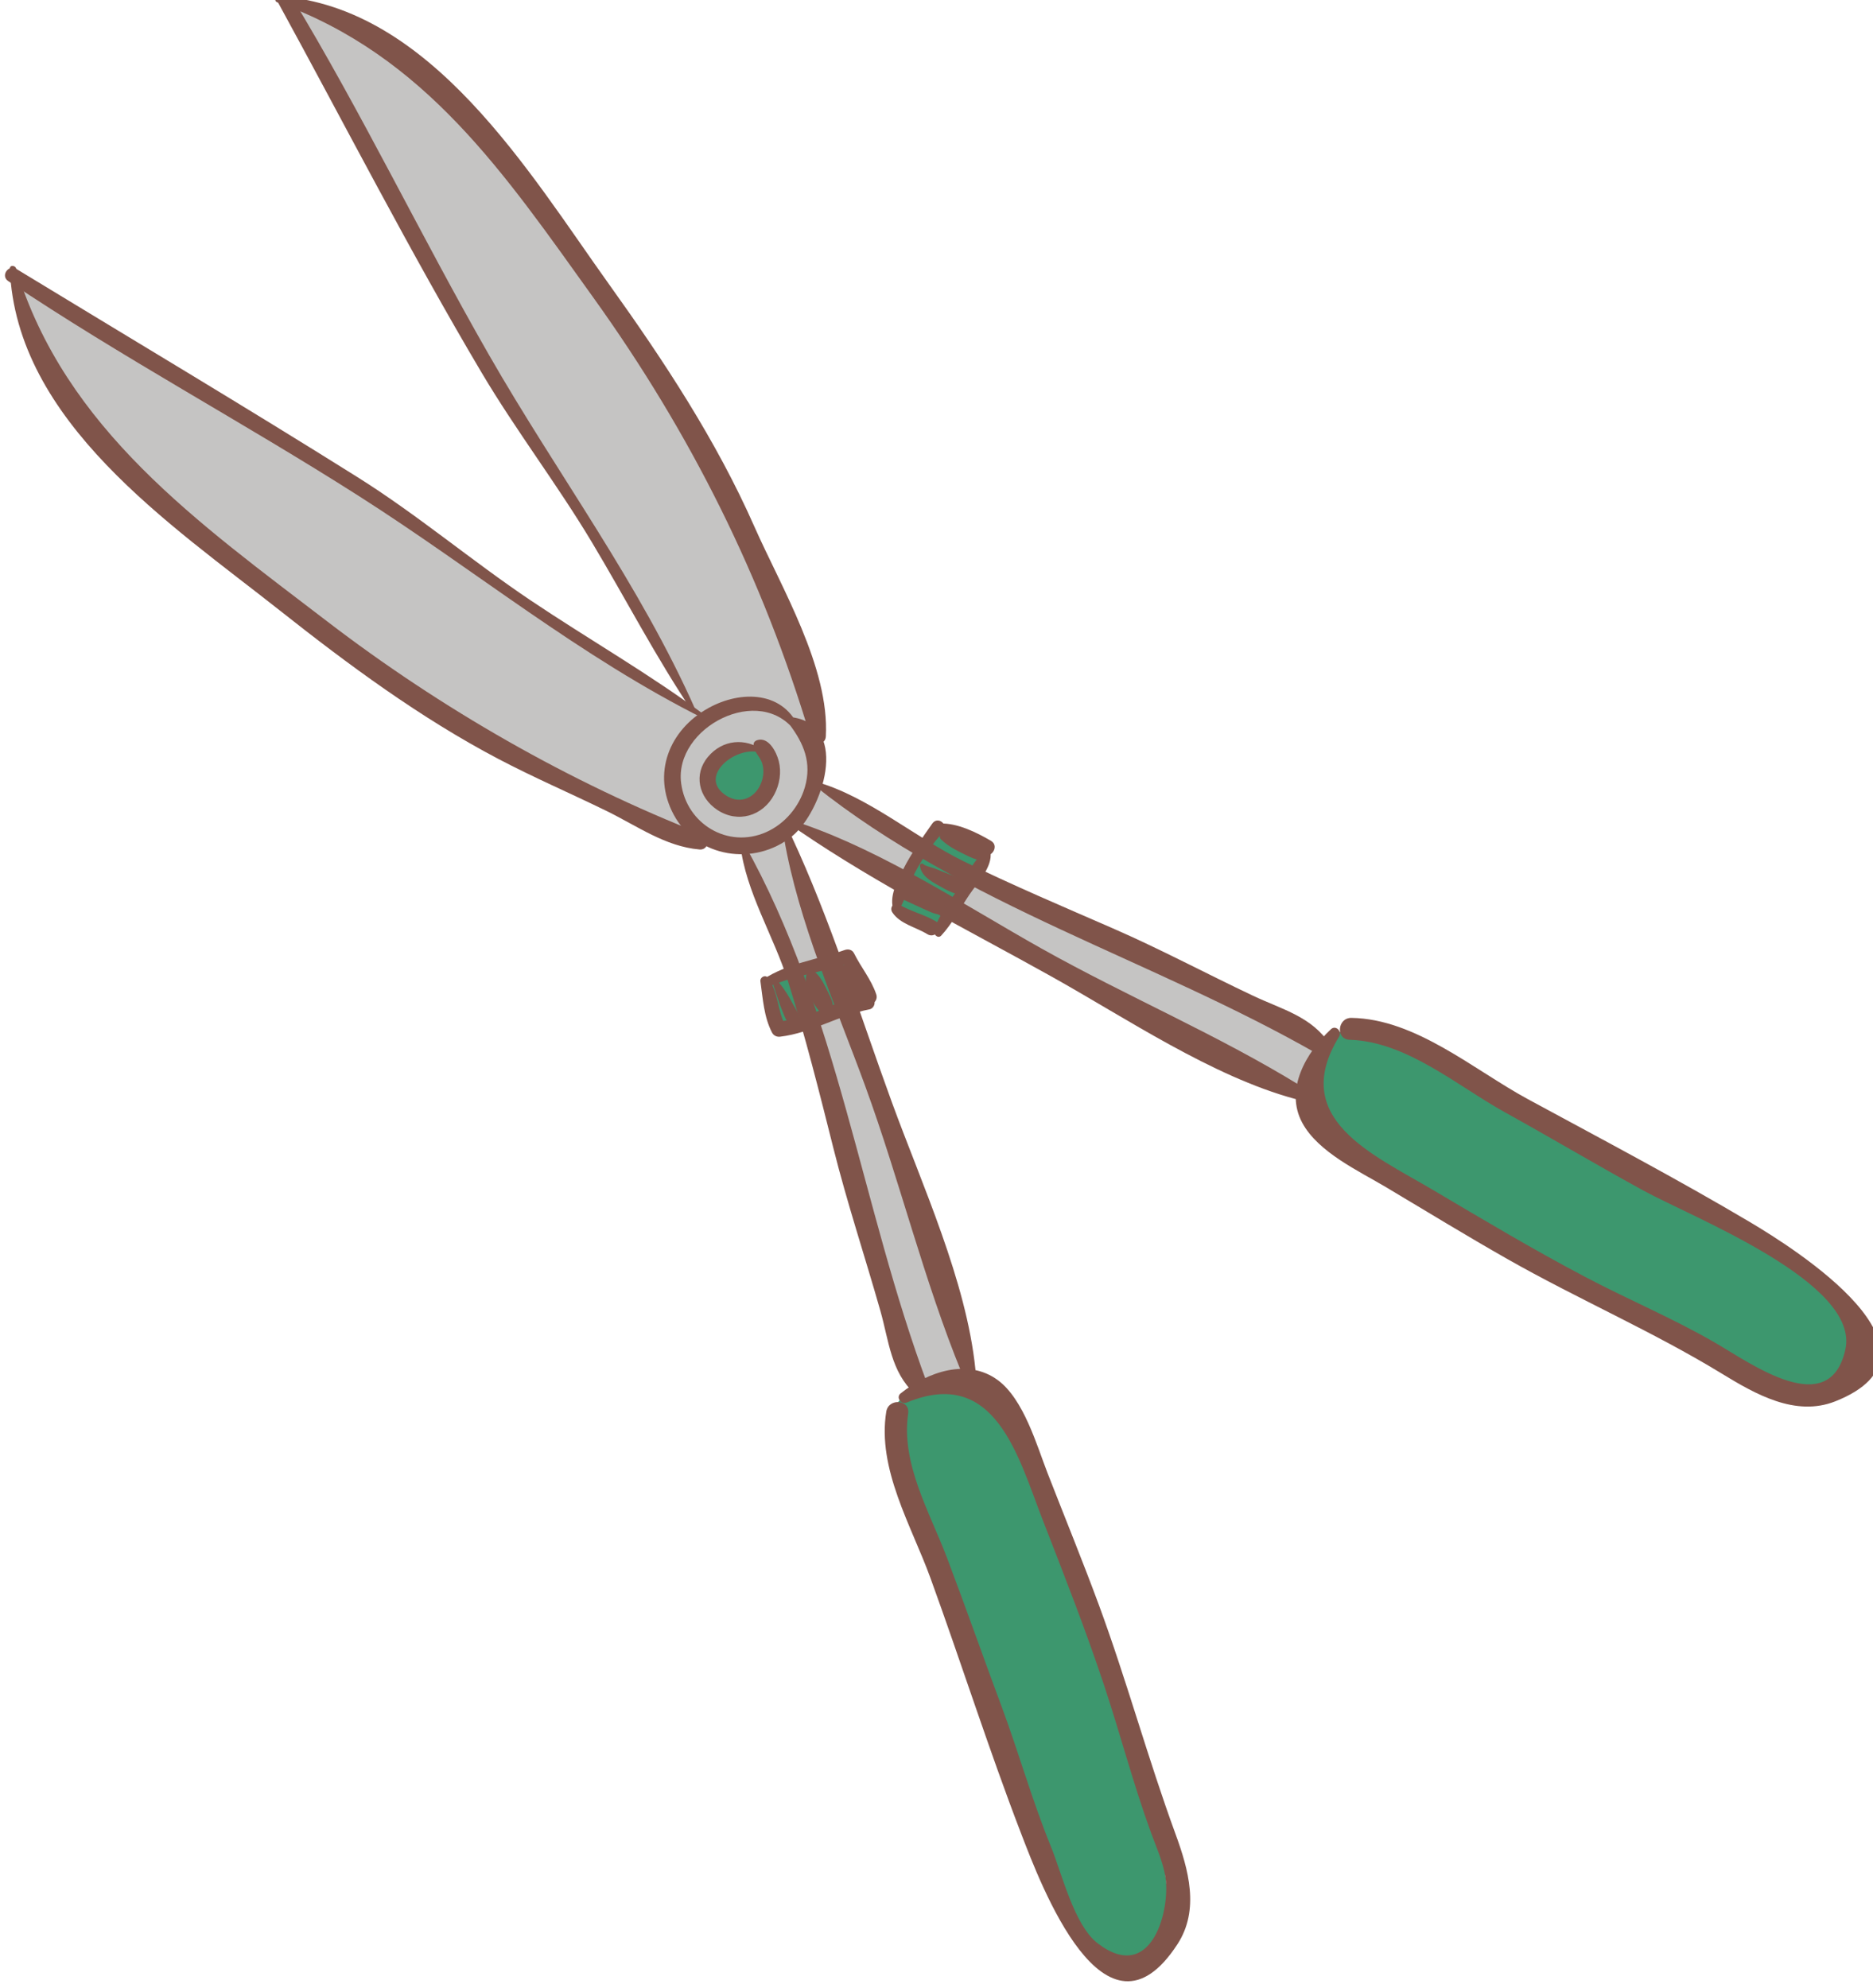 <?xml version="1.0" encoding="UTF-8" standalone="no"?>
<svg
   xmlns:dc="http://purl.org/dc/elements/1.1/"
   xmlns:cc="http://creativecommons.org/ns#"
   xmlns:rdf="http://www.w3.org/1999/02/22-rdf-syntax-ns#"
   xmlns:svg="http://www.w3.org/2000/svg"
   xmlns="http://www.w3.org/2000/svg"
   xmlns:sodipodi="http://sodipodi.sourceforge.net/DTD/sodipodi-0.dtd"
   xmlns:inkscape="http://www.inkscape.org/namespaces/inkscape"
   width="132.795"
   height="140.934"
   viewBox="0 0 35.135 37.289"
   version="1.1"
   id="svg1331"
   inkscape:version="1.0.2-2 (e86c870879, 2021-01-15)">
  <defs
     id="defs1325" />
  <sodipodi:namedview
     id="base"
     pagecolor="#ffffff"
     bordercolor="#666666"
     borderopacity="1.0"
     inkscape:pageopacity="0.0"
     inkscape:pageshadow="2"
     inkscape:zoom="3.959798"
     inkscape:cx="50.503588"
     inkscape:cy="58.226046"
     inkscape:document-units="mm"
     inkscape:current-layer="layer1"
     inkscape:document-rotation="0"
     showgrid="false"
     units="px"
     inkscape:window-width="1920"
     inkscape:window-height="1001"
     inkscape:window-x="-9"
     inkscape:window-y="-9"
     inkscape:window-maximized="1"
     fit-margin-top="0"
     fit-margin-left="0"
     fit-margin-right="0"
     fit-margin-bottom="0" />
  <g
     transform="translate(-1.963,-1.726)">
    <g
       id="g2771"
       transform="matrix(0.17,-0.081,0.081,0.17,-131.508,35.049)">
      <path
         id="path486"
         style="fill:#c5c4c3;fill-opacity:1;fill-rule:nonzero;stroke:none;stroke-width:0.133"
         d="m 738.691,309.345 3.149,-21.659 c 0,0 4.345,-20.641 4.46,-21.988 0.113,-1.347 0.263,-10.5 0.263,-10.5 l 0.06,-2.012 -3.095,-2.424 c 0,0 -1.64,-0.981 -4.053,-3.239 -2.412,-2.257 -13.619,-16.732 -15.475,-20.372 -1.855,-3.64 -10.912,-21.856 -13.247,-25.903 -2.335,-4.047 -6.717,-16.845 -6.783,-20.408 -0.067,-3.561 1.443,-9.704 1.443,-9.704 l 22.089,33.213 14.523,25.131 6.143,9.757 -2.323,-25.897 -2.503,-19.863 -1.508,-35.104 c 0,0 5.896,3.981 8.339,9.357 2.443,5.376 5.747,21.383 6.771,25.759 1.023,4.376 3.441,28.705 3.376,33.392 -0.067,4.688 -0.952,13.009 -1.233,15.039 -0.281,2.029 -2.359,6.656 -2.359,6.656 l -0.671,2.731 18.288,24.825 16.049,19.209 c 0,0 -1.203,1.659 -2.203,3.077 -1,1.419 -2.143,1.065 -2.143,1.065 0,0 -8.387,-12.697 -11.776,-15.989 -3.388,-3.292 -13.265,-17.875 -13.265,-17.875 l -8.812,-12.44 -1.515,0.568 -4.705,49.208 -2.657,8.465 -4.628,-2.077" />
      <path
         id="path488"
         style="fill:#3d976e;fill-opacity:1;fill-rule:nonzero;stroke:none;stroke-width:0.133"
         d="m 752.804,245.552 c 0,0 -1.019,3.928 -3.497,4.296 -2.479,0.368 -4.256,-2.999 -3.201,-4.423 1.055,-1.423 3.201,-1.764 4.749,-1.221 1.549,0.544 1.949,1.348 1.949,1.348" />
      <path
         id="path490"
         style="fill:#3d976e;fill-opacity:1;fill-rule:nonzero;stroke:none;stroke-width:0.133"
         d="m 757.424,265.409 2.94,3.273 c 0,0 4.364,-1.859 5.627,-2.797 1.261,-0.937 2.483,-2.375 2.483,-2.375 l -3.493,-3.897 c 0,0 -3.076,1.253 -4.476,2.537 -1.401,1.284 -3.08,3.259 -3.08,3.259" />
      <path
         id="path492"
         style="fill:#3d976e;fill-opacity:1;fill-rule:nonzero;stroke:none;stroke-width:0.133"
         d="m 751.12,268.095 -0.507,4.055 c 0,0 -7.239,-0.584 -8.275,-1.001 -1.037,-0.417 0.036,-3.681 0.036,-3.681 l 0.749,-1.065 c 0,0 3.875,0.356 5.716,0.373 1.84,0.017 2.28,1.32 2.28,1.32" />
      <path
         id="path494"
         style="fill:#3d976e;fill-opacity:1;fill-rule:nonzero;stroke:none;stroke-width:0.133"
         d="m 744.116,311.636 c 0,0 2.577,4.975 2.039,10.704 -0.539,5.729 -3.144,31.356 -4.136,35.617 -0.992,4.261 -2.932,11.273 -5.244,11.628 -2.312,0.355 -5.509,0.113 -6.276,-3.169 -0.768,-3.281 -0.611,-11.656 -0.157,-16.375 0.453,-4.719 1.764,-15.359 1.967,-19.055 0.201,-3.695 1.315,-12.647 1.639,-14.847 0.323,-2.2 0.644,-7.187 4.744,-6.795 4.101,0.392 5.425,2.291 5.425,2.291" />
      <path
         id="path496"
         style="fill:#3d976e;fill-opacity:1;fill-rule:nonzero;stroke:none;stroke-width:0.133"
         d="m 788.911,296.968 c 0,0 -3.201,1.765 -2.393,5.545 0.808,3.78 9.887,16.756 9.887,16.756 l 15.04,20.519 c 0,0 5.712,8.567 9.075,8.795 3.363,0.229 6.187,0 6.083,-3.336 -0.103,-3.336 -3.107,-9.447 -5.436,-13.437 -2.331,-3.992 -13.177,-18.161 -13.717,-18.619 -0.539,-0.459 -8.673,-14.179 -11.327,-15.971 -2.653,-1.792 -3.592,-3.053 -7.211,-0.252" />
      <path
         id="path498"
         style="fill:#80544a;fill-opacity:1;fill-rule:nonzero;stroke:none;stroke-width:0.133"
         d="m 756.639,245.027 c 0.297,-4.144 -3.541,-6.123 -7.307,-5.883 -4.453,0.284 -7.897,3.467 -7.671,8.105 0.239,4.88 5.051,8.12 9.703,7.007 3.744,-0.897 10.02,-7.399 5.161,-10.672 -0.315,-0.212 -0.663,0.137 -0.596,0.46 0.495,2.375 0.377,4.457 -1.285,6.336 -1.344,1.517 -3.38,2.451 -5.417,2.393 -4.148,-0.117 -6.813,-4.132 -5.555,-8.028 1.733,-5.368 11.461,-5.673 12.516,0.343 0.048,0.269 0.433,0.181 0.451,-0.061 v 0" />
      <path
         id="path500"
         style="fill:#80544a;fill-opacity:1;fill-rule:nonzero;stroke:none;stroke-width:0.133"
         d="m 752.451,245.28 c -1.056,-1.899 -3.169,-2.709 -5.232,-1.769 -2.076,0.947 -2.572,3.263 -1.444,5.155 1.267,2.127 3.843,2.525 5.797,1.069 0.916,-0.681 1.612,-1.688 1.833,-2.817 0.176,-0.903 0.144,-2.627 -1.04,-2.799 -0.193,-0.028 -0.391,0.017 -0.493,0.201 -0.348,0.617 -0.003,1.252 -0.04,1.911 -0.041,0.719 -0.409,1.393 -0.925,1.884 -1.155,1.1 -2.785,1.105 -3.681,-0.297 -1.948,-3.052 3.205,-4.209 4.98,-2.348 0.124,0.131 0.331,-0.036 0.245,-0.189 v 0" />
      <path
         id="path502"
         style="fill:#80544a;fill-opacity:1;fill-rule:nonzero;stroke:none;stroke-width:0.133"
         d="m 748.108,238.845 c 0.388,-13.864 -2.324,-27.153 -3.365,-40.875 -1.031,-13.581 -1.051,-27.176 -2.416,-40.752 -0.092,-0.916 -1.511,-0.951 -1.457,0 0.784,13.959 1.185,28.132 2.452,42.045 0.608,6.677 2.005,13.245 2.645,19.923 0.629,6.563 0.831,13.18 1.813,19.704 0.029,0.191 0.323,0.136 0.328,-0.045 v 0" />
      <path
         id="path504"
         style="fill:#80544a;fill-opacity:1;fill-rule:nonzero;stroke:none;stroke-width:0.133"
         d="m 740.809,157.211 c 11.047,11.136 13.107,25.235 15.78,40.117 2.945,16.395 3.243,32.371 0.695,48.805 -0.125,0.801 0.956,1.424 1.408,0.595 3.287,-6.024 2.376,-15.339 2.564,-21.929 0.269,-9.411 -1.037,-18.775 -2.689,-28.016 -2.392,-13.384 -4.105,-32.573 -17.379,-40.063 -0.308,-0.173 -0.632,0.236 -0.379,0.491 v 0" />
      <path
         id="path506"
         style="fill:#80544a;fill-opacity:1;fill-rule:nonzero;stroke:none;stroke-width:0.133"
         d="m 748.789,239.753 c -3.251,-6.165 -7.26,-11.909 -10.811,-17.904 -3.605,-6.087 -6.508,-12.544 -10.304,-18.519 -7.099,-11.175 -14.495,-22.236 -21.745,-33.319 -0.511,-0.78 -1.741,-0.077 -1.259,0.736 6.973,11.763 15.055,22.727 22.293,34.299 7.296,11.661 13.035,23.984 21.564,34.909 0.121,0.155 0.347,-0.043 0.261,-0.203 v 0" />
      <path
         id="path508"
         style="fill:#80544a;fill-opacity:1;fill-rule:nonzero;stroke:none;stroke-width:0.133"
         d="m 705.351,169.701 c -6.02,14.04 3.545,29.927 9.631,42.297 3.867,7.863 8.02,15.656 13.277,22.692 2.388,3.196 5.027,6.204 7.509,9.327 2.119,2.664 3.76,5.72 6.727,7.464 0.767,0.449 1.529,-0.577 0.935,-1.211 -9.747,-10.389 -18.167,-22.565 -24.641,-35.232 -7.337,-14.356 -15.344,-28.52 -12.865,-45.096 0.047,-0.313 -0.419,-0.597 -0.572,-0.241 v 0" />
      <path
         id="path510"
         style="fill:#80544a;fill-opacity:1;fill-rule:nonzero;stroke:none;stroke-width:0.133"
         d="m 750.571,254.103 c -2.292,8.137 -2.52,17.331 -3.313,25.728 -0.947,10.017 -3.057,19.961 -3.615,30.009 -0.047,0.84 1.136,0.903 1.391,0.189 2.971,-8.325 3.095,-18.833 3.927,-27.604 0.883,-9.309 2.285,-18.868 2.368,-28.22 0.004,-0.436 -0.639,-0.521 -0.757,-0.103 v 0" />
      <path
         id="path512"
         style="fill:#80544a;fill-opacity:1;fill-rule:nonzero;stroke:none;stroke-width:0.133"
         d="m 746.364,252.799 c -1.537,4.431 -0.901,9.669 -1.564,14.345 -0.807,5.688 -1.929,11.283 -3.064,16.912 -1.117,5.54 -1.807,11.101 -2.748,16.664 -0.519,3.067 -1.672,5.932 -0.455,8.919 0.331,0.812 1.455,0.705 1.535,-0.207 1.659,-19.044 7.964,-37.333 6.684,-56.58 -0.015,-0.224 -0.313,-0.267 -0.388,-0.053 v 0" />
      <path
         id="path514"
         style="fill:#80544a;fill-opacity:1;fill-rule:nonzero;stroke:none;stroke-width:0.133"
         d="m 737.429,310.084 c 9.549,0.496 7.697,9.677 7.204,16.344 -0.433,5.859 -0.84,11.692 -1.564,17.525 -0.635,5.104 -1.613,10.155 -2.097,15.271 -0.14,1.483 -0.171,2.991 -0.556,4.439 -0.857,3.22 -5.868,9.308 -8.977,3.235 -1.353,-2.645 -0.229,-7.797 -0.063,-10.739 0.28,-4.924 1.131,-9.771 1.564,-14.677 0.463,-5.252 1.032,-10.508 1.465,-15.761 0.397,-4.827 -0.117,-10.405 2.685,-14.591 0.788,-1.177 -1.095,-2.252 -1.889,-1.104 -3.284,4.744 -2.627,11.336 -3.152,16.82 -0.859,8.944 -2.095,17.875 -2.791,26.831 -0.429,5.528 -1.985,23.635 9.316,16.709 3.495,-2.14 4.193,-6.253 4.548,-10.029 0.751,-7.983 2.191,-15.887 2.921,-23.884 0.425,-4.663 0.685,-9.339 1.029,-14.007 0.219,-2.971 1.027,-7.673 -0.495,-10.504 -1.767,-3.284 -5.94,-3.739 -9.296,-2.963 -0.628,0.145 -0.455,1.053 0.147,1.085 v 0" />
      <path
         id="path516"
         style="fill:#80544a;fill-opacity:1;fill-rule:nonzero;stroke:none;stroke-width:0.133"
         d="m 752.243,254.055 c 4.809,8.263 10.885,16.079 16.419,23.873 4.979,7.012 10.18,15.896 16.699,21.496 0.576,0.495 1.576,-0.141 1.113,-0.857 -5.297,-8.199 -11.848,-15.567 -17.477,-23.537 -5.033,-7.127 -9.92,-15.307 -16.148,-21.443 -0.311,-0.305 -0.828,0.085 -0.605,0.468 v 0" />
      <path
         id="path518"
         style="fill:#80544a;fill-opacity:1;fill-rule:nonzero;stroke:none;stroke-width:0.133"
         d="m 755.547,250.609 c 8.425,17.355 22.957,30.125 33.836,45.845 0.388,0.559 1.568,0.451 1.456,-0.395 -0.44,-3.325 -2.765,-5.177 -4.836,-7.713 -3.275,-4.009 -6.32,-8.148 -9.721,-12.065 -3.559,-4.099 -7.145,-8.143 -10.521,-12.393 -3.387,-4.264 -5.84,-9.964 -9.903,-13.519 -0.172,-0.149 -0.411,0.036 -0.311,0.24 v 0" />
      <path
         id="path520"
         style="fill:#80544a;fill-opacity:1;fill-rule:nonzero;stroke:none;stroke-width:0.133"
         d="m 791.573,294.695 c -3.225,1.02 -6.779,3.443 -6.587,7.193 0.169,3.329 3.033,6.761 4.769,9.361 2.597,3.892 5.153,7.82 7.833,11.657 4.625,6.628 9.984,12.755 14.389,19.512 2.133,3.269 4.752,7.063 9.019,7.345 13.203,0.875 2.905,-15.439 -0.005,-19.776 -4.68,-6.973 -9.753,-13.773 -14.701,-20.564 -3.612,-4.955 -6.643,-12.02 -12.385,-14.869 -1.253,-0.623 -2.361,1.241 -1.104,1.889 5.063,2.608 7.687,8.739 10.88,13.203 3.072,4.296 6.008,8.693 9.101,12.971 3.304,4.572 15.528,17.559 11.329,22.924 -4.487,5.733 -9.053,-2.751 -11.437,-6.224 -2.715,-3.955 -5.936,-7.56 -8.808,-11.404 -3.519,-4.709 -6.763,-9.576 -10.041,-14.451 -3.852,-5.727 -9.893,-12.531 -1.827,-17.759 0.505,-0.328 0.197,-1.207 -0.425,-1.009 v 0" />
      <path
         id="path522"
         style="fill:#80544a;fill-opacity:1;fill-rule:nonzero;stroke:none;stroke-width:0.133"
         d="m 742.752,266.785 c 2.904,0.053 5.624,1.021 8.485,1.353 -0.233,-0.233 -0.467,-0.467 -0.7,-0.701 0.012,1.563 0.403,3.075 0.204,4.639 -0.116,0.913 1.328,0.912 1.437,0 0.188,-1.568 -0.216,-3.073 -0.24,-4.639 -0.007,-0.409 -0.319,-0.659 -0.701,-0.7 -2.888,-0.313 -5.685,-1.26 -8.607,-0.853 -0.525,0.073 -0.377,0.892 0.121,0.901 v 0" />
      <path
         id="path524"
         style="fill:#80544a;fill-opacity:1;fill-rule:nonzero;stroke:none;stroke-width:0.133"
         d="m 742.319,265.94 c -0.515,1.645 -1.217,3.356 -1.152,5.1 0.013,0.348 0.227,0.613 0.549,0.723 3.007,1.016 6.201,0.583 9.199,1.369 0.511,0.133 1.033,-0.457 0.717,-0.933 -0.768,-1.159 -2.295,-0.979 -3.537,-1.007 -1.987,-0.047 -4.087,-0.263 -5.98,-0.873 0.183,0.24 0.367,0.481 0.549,0.721 -0.089,-1.744 0.829,-3.371 0.477,-5.1 -0.088,-0.433 -0.705,-0.379 -0.823,0 v 0" />
      <path
         id="path526"
         style="fill:#80544a;fill-opacity:1;fill-rule:nonzero;stroke:none;stroke-width:0.133"
         d="m 757.135,265.395 c 0.197,1.391 1.491,2.331 2.211,3.456 0.535,0.836 1.885,0.041 1.329,-0.777 -0.759,-1.119 -1.828,-1.961 -2.588,-3.08 -0.347,-0.511 -1.033,-0.173 -0.952,0.401 v 0" />
      <path
         id="path528"
         style="fill:#80544a;fill-opacity:1;fill-rule:nonzero;stroke:none;stroke-width:0.133"
         d="m 757.785,265.509 c 1.164,-0.764 2.041,-1.964 3.185,-2.793 1.267,-0.917 2.632,-1.761 4.096,-2.319 0.951,-0.361 0.34,-1.771 -0.537,-1.276 -1.569,0.887 -3.144,1.765 -4.576,2.868 -1.039,0.8 -2.484,1.856 -2.608,3.268 -0.019,0.217 0.264,0.367 0.44,0.252 v 0" />
      <path
         id="path530"
         style="fill:#80544a;fill-opacity:1;fill-rule:nonzero;stroke:none;stroke-width:0.133"
         d="m 764.597,259.969 c 0.6,1.569 2.184,2.632 3.076,4.043 0.559,0.884 1.985,0.045 1.401,-0.82 -0.923,-1.365 -2.265,-3.067 -3.82,-3.729 -0.312,-0.132 -0.815,0.096 -0.657,0.507 v 0" />
      <path
         id="path532"
         style="fill:#80544a;fill-opacity:1;fill-rule:nonzero;stroke:none;stroke-width:0.133"
         d="m 760.543,269.573 c 1.496,-0.595 2.892,-1.652 4.283,-2.472 1.169,-0.688 3.013,-1.385 3.615,-2.655 0.101,-0.213 -0.013,-0.565 -0.305,-0.532 -1.396,0.155 -2.735,1.405 -3.937,2.111 -1.364,0.8 -3.057,1.591 -4.081,2.817 -0.247,0.295 -0.023,0.909 0.427,0.731 v 0" />
      <path
         id="path534"
         style="fill:#80544a;fill-opacity:1;fill-rule:nonzero;stroke:none;stroke-width:0.133"
         d="m 743.303,266.943 c -0.099,0.907 -0.251,1.789 -0.287,2.705 -0.027,0.647 -0.156,1.377 0.48,1.735 0.16,0.089 0.319,0.047 0.455,-0.059 0.568,-0.445 0.331,-1.352 0.311,-1.992 -0.028,-0.857 -0.117,-1.64 -0.324,-2.476 -0.093,-0.377 -0.597,-0.255 -0.635,0.087 v 0" />
      <path
         id="path536"
         style="fill:#80544a;fill-opacity:1;fill-rule:nonzero;stroke:none;stroke-width:0.133"
         d="m 750.329,268.309 c -0.14,0.681 -1.02,4.189 0.287,4.236 0.617,0.023 0.628,-0.839 0.625,-1.253 -0.007,-0.957 -0.077,-1.908 -0.052,-2.867 0.012,-0.485 -0.759,-0.607 -0.86,-0.116 v 0" />
      <path
         id="path538"
         style="fill:#80544a;fill-opacity:1;fill-rule:nonzero;stroke:none;stroke-width:0.133"
         d="m 758.681,264.729 c 0.54,0.64 1.065,1.291 1.608,1.927 0.435,0.509 0.927,1.127 1.652,1.123 0.131,-0.001 0.273,-0.12 0.26,-0.261 -0.067,-0.712 -0.657,-1.163 -1.157,-1.616 -0.616,-0.561 -1.219,-1.139 -1.832,-1.703 -0.36,-0.331 -0.839,0.164 -0.531,0.531 v 0" />
      <path
         id="path540"
         style="fill:#80544a;fill-opacity:1;fill-rule:nonzero;stroke:none;stroke-width:0.133"
         d="m 764.644,260.932 c 0.335,0.885 0.883,1.601 1.468,2.339 0.503,0.635 1.049,1.353 1.896,1.457 0.128,0.016 0.276,-0.107 0.301,-0.229 0.177,-0.819 -0.4,-1.488 -0.924,-2.055 -0.625,-0.677 -1.291,-1.325 -1.94,-1.977 -0.319,-0.32 -0.977,0.003 -0.801,0.465 v 0" />
      <path
         id="path542"
         style="fill:#80544a;fill-opacity:1;fill-rule:nonzero;stroke:none;stroke-width:0.133"
         d="m 761.615,262.393 c -0.312,0.908 0.287,1.812 0.801,2.525 0.515,0.713 1.296,2.012 2.325,1.944 0.233,-0.016 0.367,-0.171 0.396,-0.396 0.107,-0.847 -0.796,-1.588 -1.316,-2.131 -0.355,-0.371 -0.695,-0.753 -1.051,-1.123 -0.201,-0.208 -0.671,-0.553 -0.775,-0.82 -0.071,-0.181 -0.315,-0.193 -0.381,0 v 0" />
      <path
         id="path544"
         style="fill:#80544a;fill-opacity:1;fill-rule:nonzero;stroke:none;stroke-width:0.133"
         d="m 746.713,267.345 c -0.555,0.691 -0.617,1.601 -0.571,2.468 0.021,0.419 0.059,0.849 0.177,1.253 0.124,0.423 0.337,0.563 0.675,0.821 0.113,0.087 0.312,0.045 0.404,-0.052 0.583,-0.612 0.556,-1.199 0.537,-2.023 -0.019,-0.793 0.019,-1.616 -0.307,-2.351 -0.143,-0.323 -0.696,-0.392 -0.916,-0.117 v 0" />
    </g>
  </g>
</svg>
